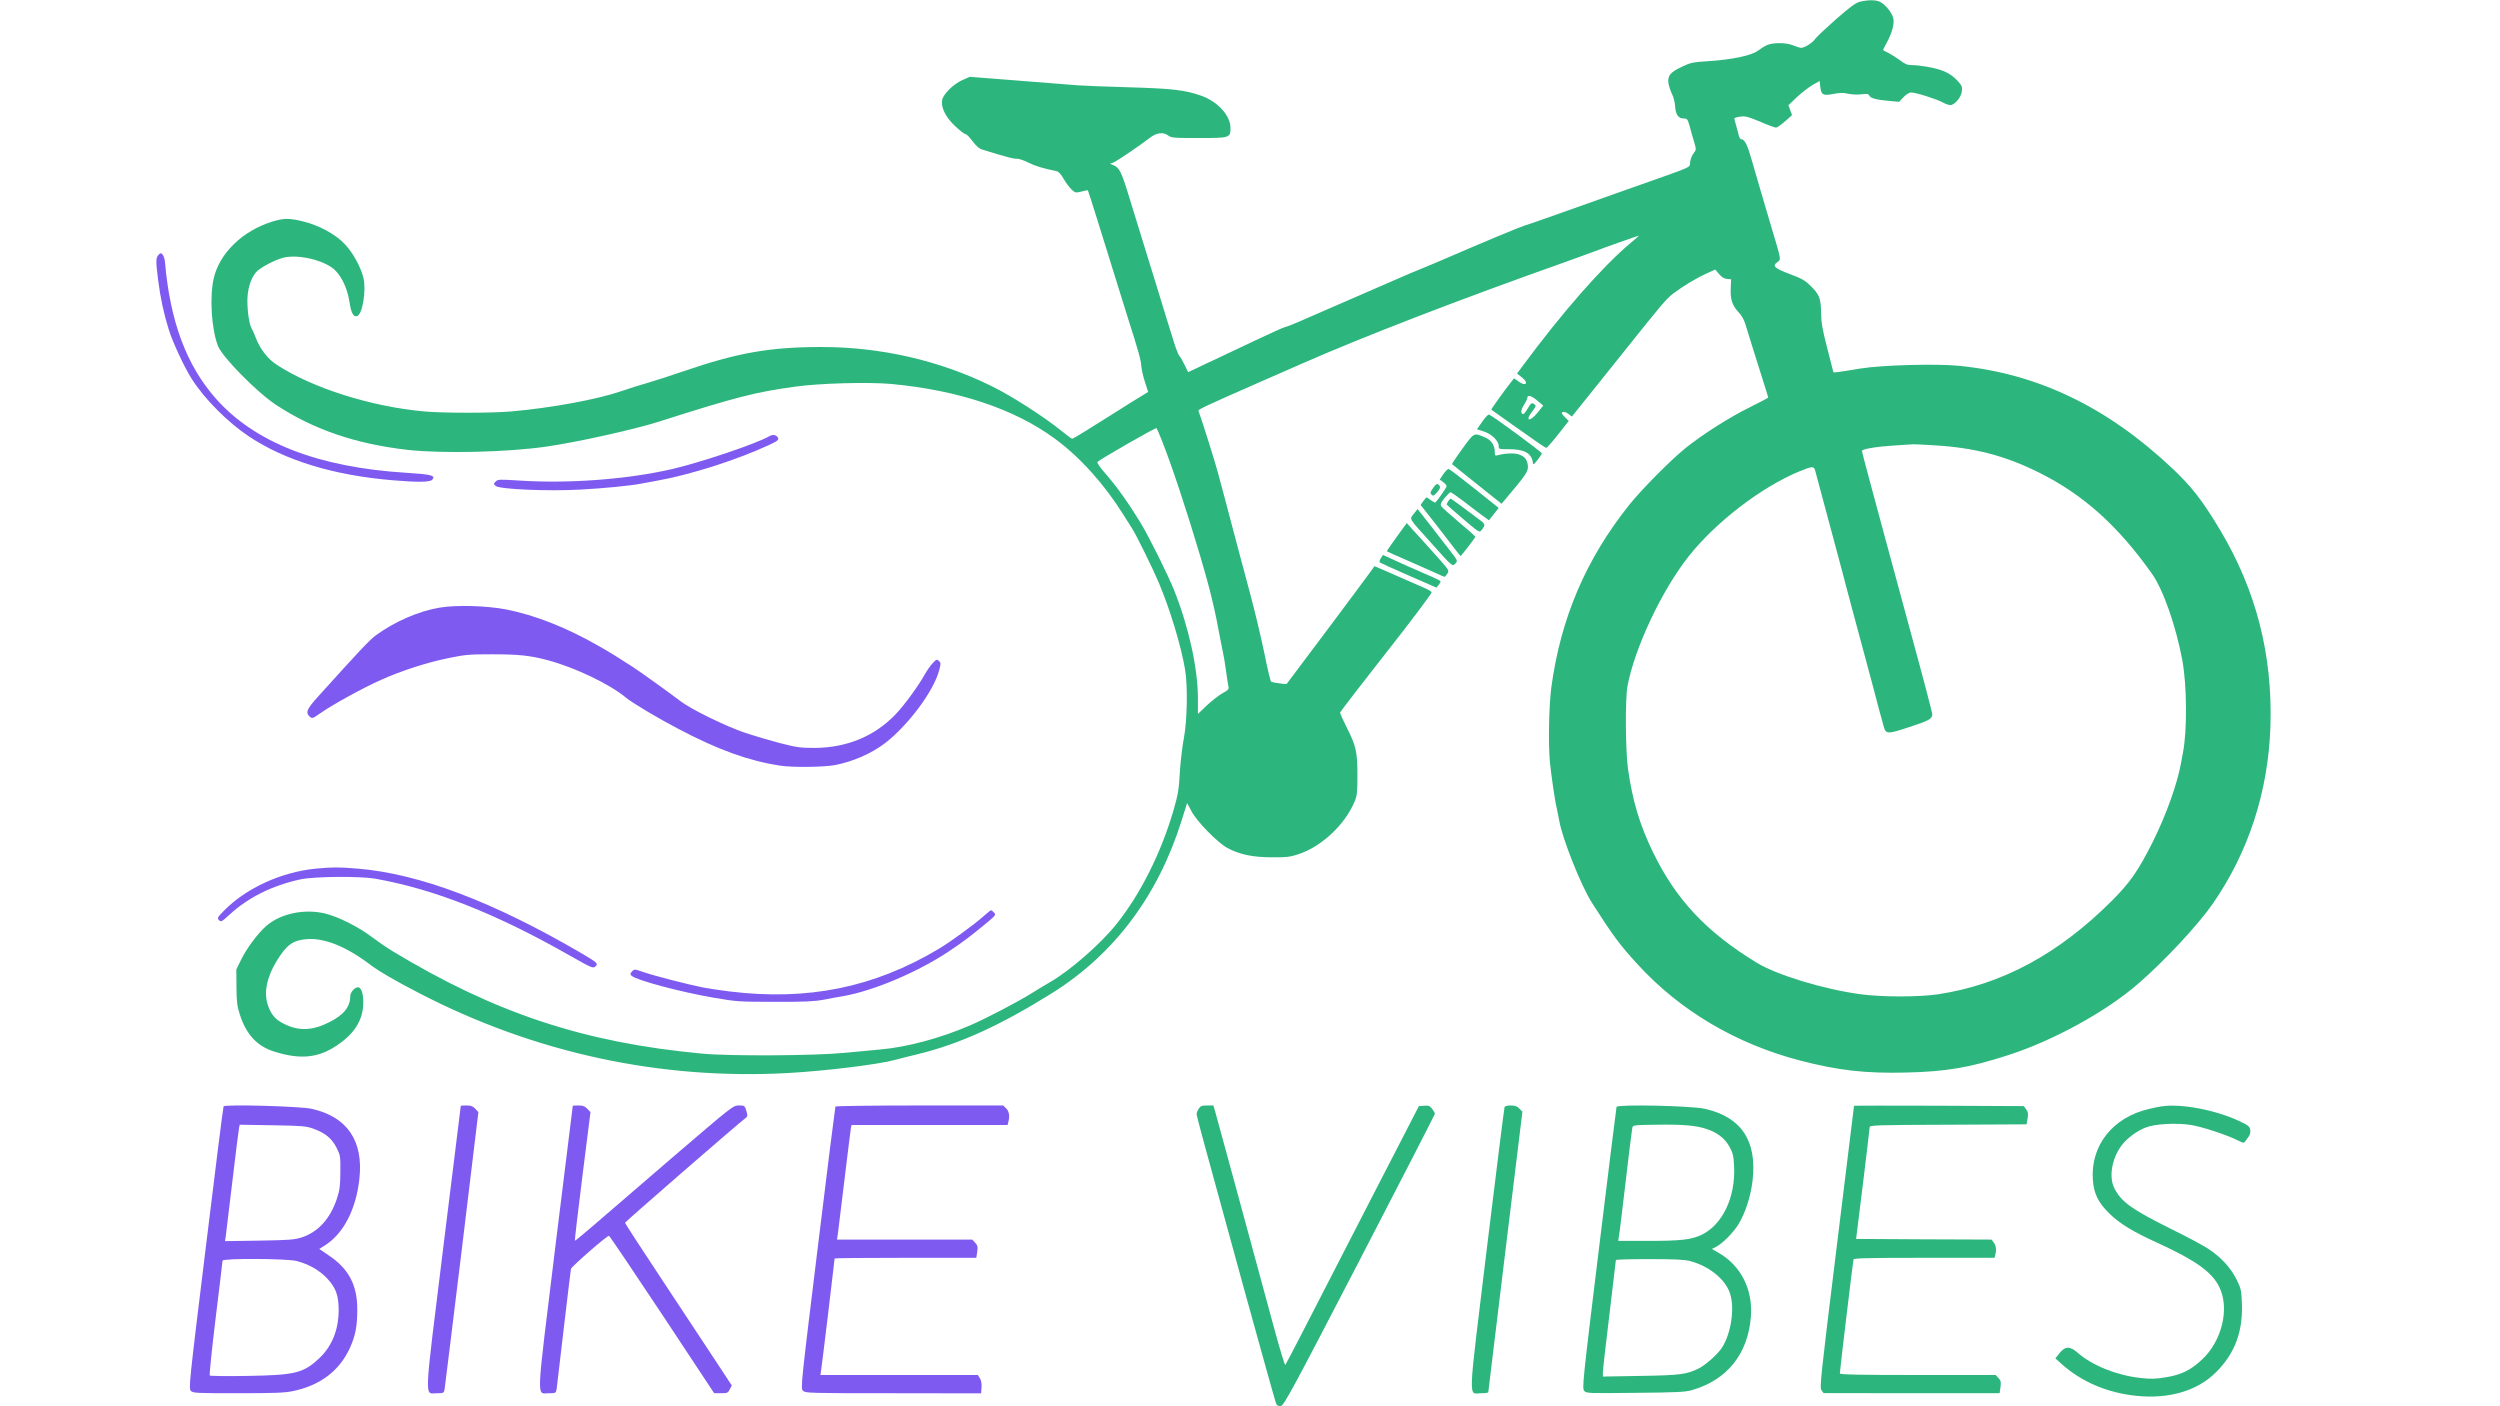 <?xml version="1.0" standalone="no"?>
<!DOCTYPE svg PUBLIC "-//W3C//DTD SVG 20010904//EN"
 "http://www.w3.org/TR/2001/REC-SVG-20010904/DTD/svg10.dtd">
<svg version="1.0" xmlns="http://www.w3.org/2000/svg"
 width="1920pt" height="1080pt" viewBox="0 0 1920 1080"
 preserveAspectRatio="xMidYMid meet">

<g transform="translate(0,1080) scale(0.1,-0.1)"
fill="#000000" stroke="none">
<path d="M14282 10786 c-33 -9 -77 -42 -184 -136 -77 -68 -147 -134 -155 -146
-22 -34 -92 -77 -117 -71 -11 3 -39 12 -61 21 -51 19 -146 20 -191 1 -20 -8
-52 -28 -73 -44 -47 -37 -198 -69 -384 -81 -116 -7 -134 -11 -201 -43 -89 -42
-111 -70 -102 -128 4 -22 16 -59 27 -81 12 -23 22 -65 24 -95 4 -64 25 -93 66
-93 26 0 30 -5 45 -57 8 -32 24 -86 34 -120 18 -62 18 -63 -3 -90 -12 -14 -24
-45 -27 -67 -6 -47 45 -24 -450 -199 -359 -127 -439 -156 -645 -229 -77 -28
-156 -54 -175 -60 -32 -9 -323 -130 -600 -250 -63 -28 -149 -63 -190 -80 -41
-16 -145 -60 -230 -98 -85 -37 -240 -105 -345 -150 -104 -45 -250 -109 -324
-141 -73 -33 -140 -59 -147 -59 -8 0 -116 -49 -241 -108 -126 -60 -261 -124
-302 -143 -41 -19 -104 -48 -140 -66 l-66 -31 -27 55 c-14 30 -33 62 -41 71
-8 9 -27 58 -42 107 -15 50 -40 131 -56 180 -15 50 -48 155 -72 235 -25 80
-70 228 -102 330 -31 102 -83 270 -115 373 -58 190 -74 221 -120 239 l-25 10
30 12 c29 13 205 132 275 187 50 39 101 47 139 20 27 -20 42 -21 238 -21 239
0 243 1 243 79 0 93 -97 200 -222 245 -127 45 -220 56 -568 66 -179 5 -352 12
-385 15 -33 3 -233 19 -443 35 l-384 30 -59 -26 c-67 -30 -143 -105 -153 -151
-12 -55 26 -134 100 -202 36 -34 71 -61 79 -61 8 0 32 -24 54 -54 27 -36 51
-58 73 -64 190 -59 240 -72 264 -71 16 2 57 -12 90 -29 54 -27 110 -44 216
-66 18 -4 35 -21 56 -58 16 -29 44 -66 60 -82 30 -28 33 -28 78 -17 25 7 48
11 49 9 2 -2 33 -100 70 -218 152 -490 199 -641 235 -755 82 -256 103 -331
105 -375 2 -25 14 -80 28 -123 l25 -77 -132 -81 c-72 -45 -153 -96 -181 -114
-119 -76 -264 -165 -270 -165 -4 0 -41 27 -83 61 -137 111 -386 270 -537 344
-400 197 -850 300 -1305 300 -397 0 -642 -43 -1060 -186 -96 -33 -220 -73
-275 -89 -55 -15 -145 -44 -200 -63 -188 -65 -542 -130 -850 -157 -155 -13
-518 -13 -665 0 -410 37 -858 179 -1132 357 -73 47 -131 123 -164 210 -10 27
-23 57 -30 68 -19 30 -34 129 -34 216 0 87 25 169 66 218 28 33 139 93 207
111 102 27 277 -7 375 -74 65 -45 119 -151 136 -264 12 -85 31 -120 60 -109
41 16 70 200 47 294 -22 86 -79 190 -142 257 -70 76 -197 145 -323 176 -101
25 -147 25 -232 -1 -230 -70 -410 -245 -453 -439 -32 -143 -17 -383 32 -515
31 -84 300 -358 448 -455 287 -189 613 -300 1010 -345 270 -30 778 -18 1071
26 241 35 669 131 853 189 596 190 742 228 1055 271 190 26 561 36 736 20 514
-48 943 -191 1254 -419 195 -143 381 -350 529 -587 24 -38 54 -86 67 -106 36
-58 159 -308 204 -415 87 -207 170 -481 201 -664 22 -125 17 -395 -9 -530 -12
-63 -26 -182 -31 -265 -7 -130 -14 -168 -49 -290 -95 -326 -255 -645 -440
-875 -121 -151 -356 -356 -508 -443 -27 -15 -89 -53 -139 -84 -109 -68 -358
-198 -475 -248 -229 -99 -484 -167 -690 -185 -52 -5 -176 -17 -275 -26 -226
-22 -876 -26 -1090 -6 -908 84 -1594 311 -2385 790 -41 25 -113 75 -160 110
-97 74 -254 152 -352 176 -161 39 -344 0 -454 -96 -62 -54 -151 -173 -191
-256 l-38 -77 1 -135 c1 -116 5 -146 27 -215 50 -152 132 -240 263 -281 198
-63 338 -50 481 47 138 92 203 198 203 331 0 65 -13 106 -35 115 -23 8 -65
-35 -65 -66 0 -84 -49 -145 -162 -202 -127 -64 -232 -69 -343 -14 -68 33 -101
70 -126 141 -35 97 -12 216 66 344 74 121 123 158 226 167 137 13 307 -55 494
-197 68 -51 179 -116 370 -215 889 -462 1861 -672 2851 -615 281 16 683 66
804 99 19 6 101 26 182 46 317 77 631 220 1028 468 477 299 813 746 995 1326
l42 134 34 -64 c40 -77 200 -241 275 -281 92 -50 195 -72 339 -72 111 -1 141
2 205 23 177 57 357 225 432 402 20 48 23 70 23 204 0 182 -10 225 -82 368
-30 59 -53 111 -51 115 3 9 208 274 363 471 179 227 340 442 340 452 0 6 -29
23 -65 38 -36 16 -85 37 -110 48 -25 11 -94 42 -155 68 l-109 47 -16 -23 c-18
-28 -649 -871 -658 -881 -6 -5 -110 10 -120 17 -5 4 -29 104 -51 215 -32 151
-68 303 -111 465 -22 83 -54 202 -71 265 -16 63 -44 167 -61 230 -16 63 -43
162 -58 220 -15 58 -40 150 -55 205 -22 85 -137 448 -151 480 -4 10 54 37 461
216 72 31 225 98 340 149 479 210 1196 487 2020 779 110 40 211 76 225 82 28
12 330 119 336 119 3 0 -26 -25 -63 -56 -214 -179 -525 -533 -830 -946 l-42
-57 34 -27 c37 -28 46 -54 20 -54 -9 0 -30 10 -46 23 l-31 22 -28 -36 c-37
-45 -150 -203 -147 -205 1 0 65 -46 142 -101 241 -171 273 -193 282 -192 4 0
45 46 90 103 l81 103 -31 31 c-26 26 -28 32 -14 38 10 3 27 -3 43 -15 l26 -20
91 113 c51 63 178 221 282 352 325 407 351 438 406 480 74 56 176 118 256 154
l66 30 29 -34 c20 -24 38 -36 61 -38 l32 -3 -3 -71 c-4 -83 12 -131 62 -184
19 -19 41 -57 49 -85 9 -27 37 -117 62 -200 26 -82 62 -198 81 -257 19 -59 34
-109 34 -111 0 -3 -64 -36 -142 -75 -155 -76 -365 -210 -493 -313 -114 -92
-337 -317 -433 -437 -332 -416 -526 -869 -598 -1402 -18 -136 -24 -429 -11
-570 8 -88 43 -328 52 -352 2 -7 11 -52 20 -101 23 -136 168 -500 249 -627
167 -261 213 -323 351 -474 326 -357 756 -612 1250 -741 293 -76 502 -100 817
-92 305 7 487 38 782 134 345 111 751 334 996 547 205 178 457 448 571 611
278 399 430 868 446 1370 17 547 -110 1041 -385 1502 -136 228 -220 336 -371
478 -500 471 -1034 727 -1640 786 -174 17 -593 5 -751 -21 -169 -28 -210 -34
-210 -27 0 3 -21 85 -47 184 -38 147 -46 195 -47 273 -2 111 -13 139 -86 210
-38 37 -67 53 -156 86 -115 43 -135 62 -95 90 31 22 33 11 -43 264 -41 137
-117 396 -156 532 -29 104 -52 148 -75 148 -8 0 -17 12 -21 28 -3 15 -12 49
-20 76 -8 27 -14 53 -14 57 0 4 20 10 44 13 39 6 59 1 153 -38 59 -26 114 -46
123 -46 8 0 39 22 69 48 l54 48 -14 38 -14 38 65 62 c36 34 90 75 120 93 l55
31 5 -46 c7 -61 22 -69 102 -53 48 9 75 10 112 1 28 -6 74 -8 103 -4 43 5 54
3 59 -10 8 -20 57 -33 154 -41 l75 -7 34 36 c19 20 45 36 57 36 37 0 196 -50
245 -77 28 -15 55 -23 66 -19 35 11 74 62 80 103 4 34 1 45 -27 76 -38 43 -79
70 -140 91 -55 18 -160 36 -217 36 -34 0 -53 8 -89 36 -26 19 -65 44 -88 56
-23 11 -42 21 -44 23 -1 1 9 22 23 47 46 83 66 156 55 200 -12 44 -60 102
-101 124 -32 16 -95 16 -157 0z m-2474 -3064 l44 -37 -42 -52 c-57 -73 -101
-71 -47 1 36 48 37 51 17 64 -17 10 -22 7 -46 -33 -14 -25 -30 -45 -35 -45
-22 0 -20 33 5 70 14 22 26 46 26 55 0 26 33 16 78 -23z m-2888 -297 c79 -199
192 -539 299 -900 74 -249 113 -411 156 -649 8 -43 17 -86 19 -95 3 -9 12 -65
21 -126 8 -60 17 -119 20 -131 4 -17 -5 -26 -48 -49 -28 -16 -82 -58 -119 -93
l-68 -65 0 119 c0 229 -70 548 -182 829 -46 116 -191 408 -254 512 -100 165
-187 287 -288 402 -31 36 -52 69 -48 73 22 22 448 266 454 260 3 -4 21 -43 38
-87z m5937 -45 c311 -19 544 -80 806 -211 338 -169 603 -407 863 -774 87 -122
185 -401 234 -665 36 -192 38 -544 5 -710 -3 -14 -10 -51 -15 -82 -30 -162
-114 -397 -215 -600 -112 -224 -176 -316 -315 -455 -410 -410 -846 -645 -1335
-719 -149 -22 -431 -22 -595 0 -282 38 -641 147 -796 241 -388 236 -622 485
-799 850 -102 209 -158 398 -192 640 -20 145 -22 535 -4 635 54 292 265 740
472 1000 207 261 558 530 846 649 105 43 115 43 125 1 5 -19 24 -91 43 -160
40 -148 148 -552 169 -630 7 -30 41 -156 74 -280 78 -287 115 -428 152 -565
16 -60 38 -146 50 -190 12 -44 27 -100 34 -124 18 -71 26 -72 193 -17 155 50
183 65 183 100 0 12 -69 276 -154 586 -84 311 -177 653 -206 760 -29 107 -81
301 -116 430 -35 129 -64 240 -64 247 0 15 116 34 265 43 66 4 125 8 130 8 6
1 78 -3 162 -8z" fill="#2CB67D"/>
<path d="M1217 8842 c-21 -23 -21 -46 -2 -197 17 -134 44 -259 82 -379 29 -94
123 -296 177 -378 97 -153 277 -333 438 -440 278 -185 655 -300 1111 -337 188
-16 282 -14 297 5 27 32 -6 41 -200 53 -679 42 -1165 232 -1465 573 -224 255
-349 592 -388 1046 -2 24 -11 50 -19 58 -13 13 -16 12 -31 -4z" fill="#7F5AF0"/>
<path d="M11384 7562 l-41 -59 53 -17 c60 -19 114 -72 114 -111 0 -25 2 -25
80 -25 117 0 171 -30 182 -100 3 -23 5 -22 35 16 17 22 33 45 35 51 3 9 -375
287 -406 299 -7 3 -30 -22 -52 -54z" fill="#2CB67D"/>
<path d="M11231 7354 c-46 -63 -82 -117 -79 -119 2 -2 88 -71 192 -154 l188
-150 51 61 c138 163 155 189 151 231 -5 48 -24 72 -72 88 -33 11 -106 8 -159
-7 -20 -6 -23 -3 -23 25 0 51 -27 91 -73 111 -90 38 -83 41 -176 -86z" fill="#2CB67D"/>
<path d="M5907 7449 c-97 -56 -532 -203 -752 -253 -344 -78 -788 -111 -1160
-87 -159 10 -171 10 -188 -7 -17 -18 -17 -19 0 -34 28 -26 403 -42 653 -28
171 9 385 30 460 45 14 3 66 12 115 21 266 47 620 160 877 279 65 30 75 40 58
60 -14 17 -38 19 -63 4z" fill="#7F5AF0"/>
<path d="M11085 7159 l-28 -42 27 -20 c14 -10 26 -24 26 -31 0 -9 -64 -102
-86 -125 -2 -3 -18 5 -34 17 -16 12 -31 22 -34 22 -3 0 -14 -13 -25 -29 l-21
-29 113 -143 c61 -80 130 -168 152 -197 21 -28 40 -52 42 -52 5 0 113 140 113
147 0 5 -57 56 -126 113 -69 58 -130 113 -136 123 -7 14 -2 28 27 63 20 24 40
44 45 44 4 0 48 -30 97 -67 48 -38 113 -86 143 -109 l55 -40 37 47 38 48 -185
148 c-102 81 -191 149 -199 151 -7 2 -25 -16 -41 -39z" fill="#2CB67D"/>
<path d="M11007 7053 c-23 -32 -25 -39 -13 -52 13 -12 18 -10 40 15 29 33 32
47 13 63 -11 8 -20 3 -40 -26z" fill="#2CB67D"/>
<path d="M11122 6950 c-6 -11 -12 -21 -12 -24 0 -2 56 -52 126 -111 118 -101
126 -106 140 -89 36 46 35 48 -29 94 -34 25 -93 69 -131 98 -38 28 -72 52 -75
52 -4 0 -12 -9 -19 -20z" fill="#2CB67D"/>
<path d="M10857 6853 c-33 -44 -47 -21 147 -237 142 -159 150 -166 167 -150
26 23 25 28 -18 83 -21 27 -89 114 -151 195 -62 80 -114 146 -115 146 -1 -1
-14 -17 -30 -37z" fill="#2CB67D"/>
<path d="M10726 6676 c-43 -59 -77 -109 -75 -110 2 -2 74 -34 159 -71 85 -37
183 -81 217 -96 34 -16 64 -29 67 -29 3 0 13 11 22 25 16 24 15 25 -108 162
-67 75 -141 157 -164 181 l-40 45 -78 -107z" fill="#2CB67D"/>
<path d="M10605 6513 c-9 -14 -13 -28 -8 -32 4 -4 104 -50 222 -101 l213 -93
19 24 c17 23 17 24 -4 36 -12 7 -71 33 -132 59 -60 26 -151 66 -202 90 l-92
42 -16 -25z" fill="#2CB67D"/>
<path d="M3380 6134 c-162 -26 -350 -108 -496 -215 -45 -33 -134 -128 -436
-463 -92 -101 -104 -128 -69 -160 18 -16 22 -15 82 27 94 66 327 194 464 255
161 72 350 133 520 168 124 26 161 29 325 29 218 0 300 -9 439 -46 208 -56
476 -184 601 -289 48 -39 241 -155 402 -239 304 -160 537 -244 778 -281 96
-15 336 -12 422 4 140 27 283 90 387 170 178 138 373 400 414 559 14 51 13 57
-2 71 -16 14 -20 13 -48 -17 -16 -17 -42 -54 -58 -82 -51 -92 -157 -237 -224
-308 -161 -170 -376 -260 -626 -261 -107 0 -136 4 -265 37 -80 21 -199 56
-265 78 -149 50 -421 183 -500 245 -68 52 -309 226 -370 265 -112 72 -159 102
-259 159 -244 140 -490 237 -711 280 -148 28 -377 35 -505 14z" fill="#7F5AF0"/>
<path d="M2426 4129 c-265 -26 -535 -149 -706 -323 -51 -52 -53 -57 -38 -73
16 -15 21 -12 77 39 145 135 332 228 551 275 106 22 452 25 570 5 452 -80 927
-267 1491 -588 171 -97 184 -103 201 -87 25 22 16 30 -105 101 -681 398 -1247
612 -1720 651 -143 12 -192 12 -321 0z" fill="#7F5AF0"/>
<path d="M7560 3769 c-73 -66 -258 -201 -350 -256 -499 -298 -1007 -401 -1610
-327 -69 9 -159 22 -200 30 -116 23 -377 90 -457 118 -71 24 -72 24 -89 5 -15
-17 -16 -21 -3 -33 34 -33 372 -124 628 -168 180 -31 195 -32 471 -32 225 -1
304 3 375 16 50 10 116 22 147 27 233 40 572 183 813 343 112 75 156 108 290
218 72 60 75 64 59 82 -10 10 -20 18 -23 18 -3 -1 -26 -19 -51 -41z" fill="#7F5AF0"/>
<path d="M1717 2303 c-3 -5 -65 -494 -137 -1087 -127 -1033 -131 -1078 -115
-1097 17 -18 34 -19 362 -19 275 0 359 3 421 16 209 43 357 154 438 329 43 93
58 169 58 295 1 189 -65 316 -220 419 l-72 49 49 31 c139 91 233 274 259 506
33 294 -94 480 -370 540 -88 19 -663 35 -673 18z m691 -172 c91 -33 141 -75
177 -146 29 -57 30 -65 29 -185 -1 -107 -4 -137 -27 -207 -51 -153 -143 -254
-269 -296 -56 -18 -94 -21 -327 -25 l-263 -4 6 39 c3 21 26 211 51 423 25 212
48 396 51 408 l5 24 252 -4 c231 -4 257 -6 315 -27z m-128 -1016 c95 -25 174
-71 234 -135 67 -73 87 -130 87 -245 -1 -150 -53 -278 -152 -369 -120 -112
-184 -127 -547 -133 -156 -3 -287 -1 -291 3 -4 5 16 202 45 439 29 237 53 436
53 443 1 19 497 17 571 -3z" fill="#7F5AF0"/>
<path d="M3539 2308 c-1 -2 -61 -489 -134 -1083 -151 -1227 -147 -1124 -48
-1125 48 0 52 2 57 27 3 16 62 501 133 1080 l127 1052 -24 26 c-18 19 -33 25
-67 25 -24 0 -43 -1 -44 -2z" fill="#7F5AF0"/>
<path d="M4399 2308 c-1 -2 -61 -489 -134 -1083 -150 -1227 -146 -1124 -48
-1125 51 0 52 1 58 32 2 18 27 229 55 468 28 239 53 444 55 455 6 19 276 256
292 254 4 0 188 -272 408 -604 l400 -605 52 0 c48 0 54 2 68 30 l15 30 -123
187 c-68 104 -253 383 -410 621 -158 238 -287 437 -287 441 0 7 871 764 929
807 13 10 13 18 3 53 -13 40 -14 41 -57 41 -45 0 -48 -3 -508 -397 -254 -218
-526 -453 -605 -521 -79 -68 -145 -123 -147 -121 -2 2 24 225 58 496 l62 492
-24 25 c-19 20 -34 26 -68 26 -24 0 -43 -1 -44 -2z" fill="#7F5AF0"/>
<path d="M6416 2302 c-2 -4 -64 -493 -136 -1086 -129 -1052 -132 -1079 -113
-1097 17 -18 48 -19 693 -19 l675 -1 3 47 c2 29 -2 54 -13 70 l-15 24 -605 0
-604 0 4 28 c5 24 105 855 105 867 0 3 245 5 544 5 l544 0 7 46 c6 40 3 49
-16 70 l-22 24 -520 0 -519 0 6 38 c3 20 26 208 51 417 25 209 48 390 50 403
l5 22 599 0 599 0 6 23 c12 46 6 83 -17 105 l-23 22 -642 0 c-352 0 -643 -4
-646 -8z" fill="#7F5AF0"/>
<path d="M9206 2285 c-9 -13 -16 -32 -16 -41 0 -9 27 -114 60 -233 32 -119
167 -610 299 -1091 133 -481 245 -885 251 -898 8 -17 17 -22 36 -20 24 3 79
104 605 1118 318 613 578 1120 579 1126 0 6 -10 23 -21 38 -18 23 -28 27 -61
24 l-41 -3 -379 -735 c-208 -404 -437 -850 -509 -990 -72 -140 -134 -258 -138
-263 -4 -4 -42 122 -85 280 -192 708 -438 1613 -452 1661 l-15 52 -48 0 c-41
0 -51 -4 -65 -25z" fill="#2CB67D"/>
<path d="M11555 2298 c-3 -7 -64 -496 -136 -1086 -148 -1222 -144 -1112 -42
-1112 29 0 53 3 53 8 0 4 59 490 131 1080 l131 1074 -23 24 c-17 18 -33 24
-66 24 -26 0 -45 -5 -48 -12z" fill="#2CB67D"/>
<path d="M12415 2299 c-2 -8 -63 -497 -135 -1088 -126 -1029 -130 -1074 -113
-1093 17 -19 31 -19 393 -15 319 3 384 6 435 21 271 79 429 277 452 564 16
208 -77 392 -246 489 l-54 31 30 15 c52 27 130 105 173 172 53 86 96 216 110
340 35 305 -88 488 -370 550 -106 23 -667 35 -675 14z m693 -170 c83 -28 141
-73 176 -139 25 -46 30 -68 34 -149 11 -238 -90 -448 -251 -525 -79 -37 -157
-46 -411 -46 l-228 0 5 33 c4 17 27 208 52 422 25 215 48 400 51 412 4 22 8
23 177 25 208 4 311 -5 395 -33z m-128 -1014 c145 -38 270 -139 306 -247 38
-113 10 -305 -60 -416 -33 -52 -126 -135 -182 -163 -93 -45 -144 -51 -446 -56
l-288 -5 0 30 c0 16 22 216 50 443 27 228 50 417 50 422 0 4 116 7 258 7 193
0 271 -4 312 -15z" fill="#2CB67D"/>
<path d="M14239 2308 c0 -2 -60 -489 -133 -1083 -124 -1008 -132 -1081 -117
-1102 l16 -22 676 -1 676 0 7 47 c5 39 3 50 -16 70 l-21 23 -599 0 c-444 0
-598 3 -598 12 0 21 101 863 105 876 3 9 121 12 544 12 l539 0 6 23 c10 38 6
71 -12 94 l-17 23 -520 2 -520 3 52 420 c28 231 52 428 52 437 1 17 39 18 603
20 l602 3 8 45 c6 36 4 50 -11 70 l-18 25 -652 3 c-358 1 -651 1 -652 0z" fill="#2CB67D"/>
<path d="M16600 2303 c-14 -2 -56 -10 -93 -19 -280 -64 -452 -280 -434 -544 7
-106 41 -176 127 -260 80 -78 179 -139 371 -226 293 -134 420 -225 475 -342
78 -164 18 -411 -134 -553 -86 -81 -160 -118 -281 -137 -78 -13 -111 -14 -199
-4 -176 20 -366 96 -474 192 -61 53 -97 53 -142 -4 l-31 -38 45 -41 c156 -140
354 -224 577 -247 251 -26 467 38 610 179 144 142 208 309 201 523 -4 110 -6
120 -42 193 -45 91 -122 173 -221 237 -39 25 -165 93 -282 150 -303 151 -381
207 -434 311 -45 86 -20 231 55 330 42 56 118 112 186 138 70 28 239 37 347
19 84 -13 277 -77 355 -116 48 -24 51 -25 63 -7 7 10 20 26 27 37 8 10 12 31
10 48 -4 27 -14 35 -86 69 -183 85 -446 135 -596 112z" fill="#2CB67D"/>
</g>
</svg>
